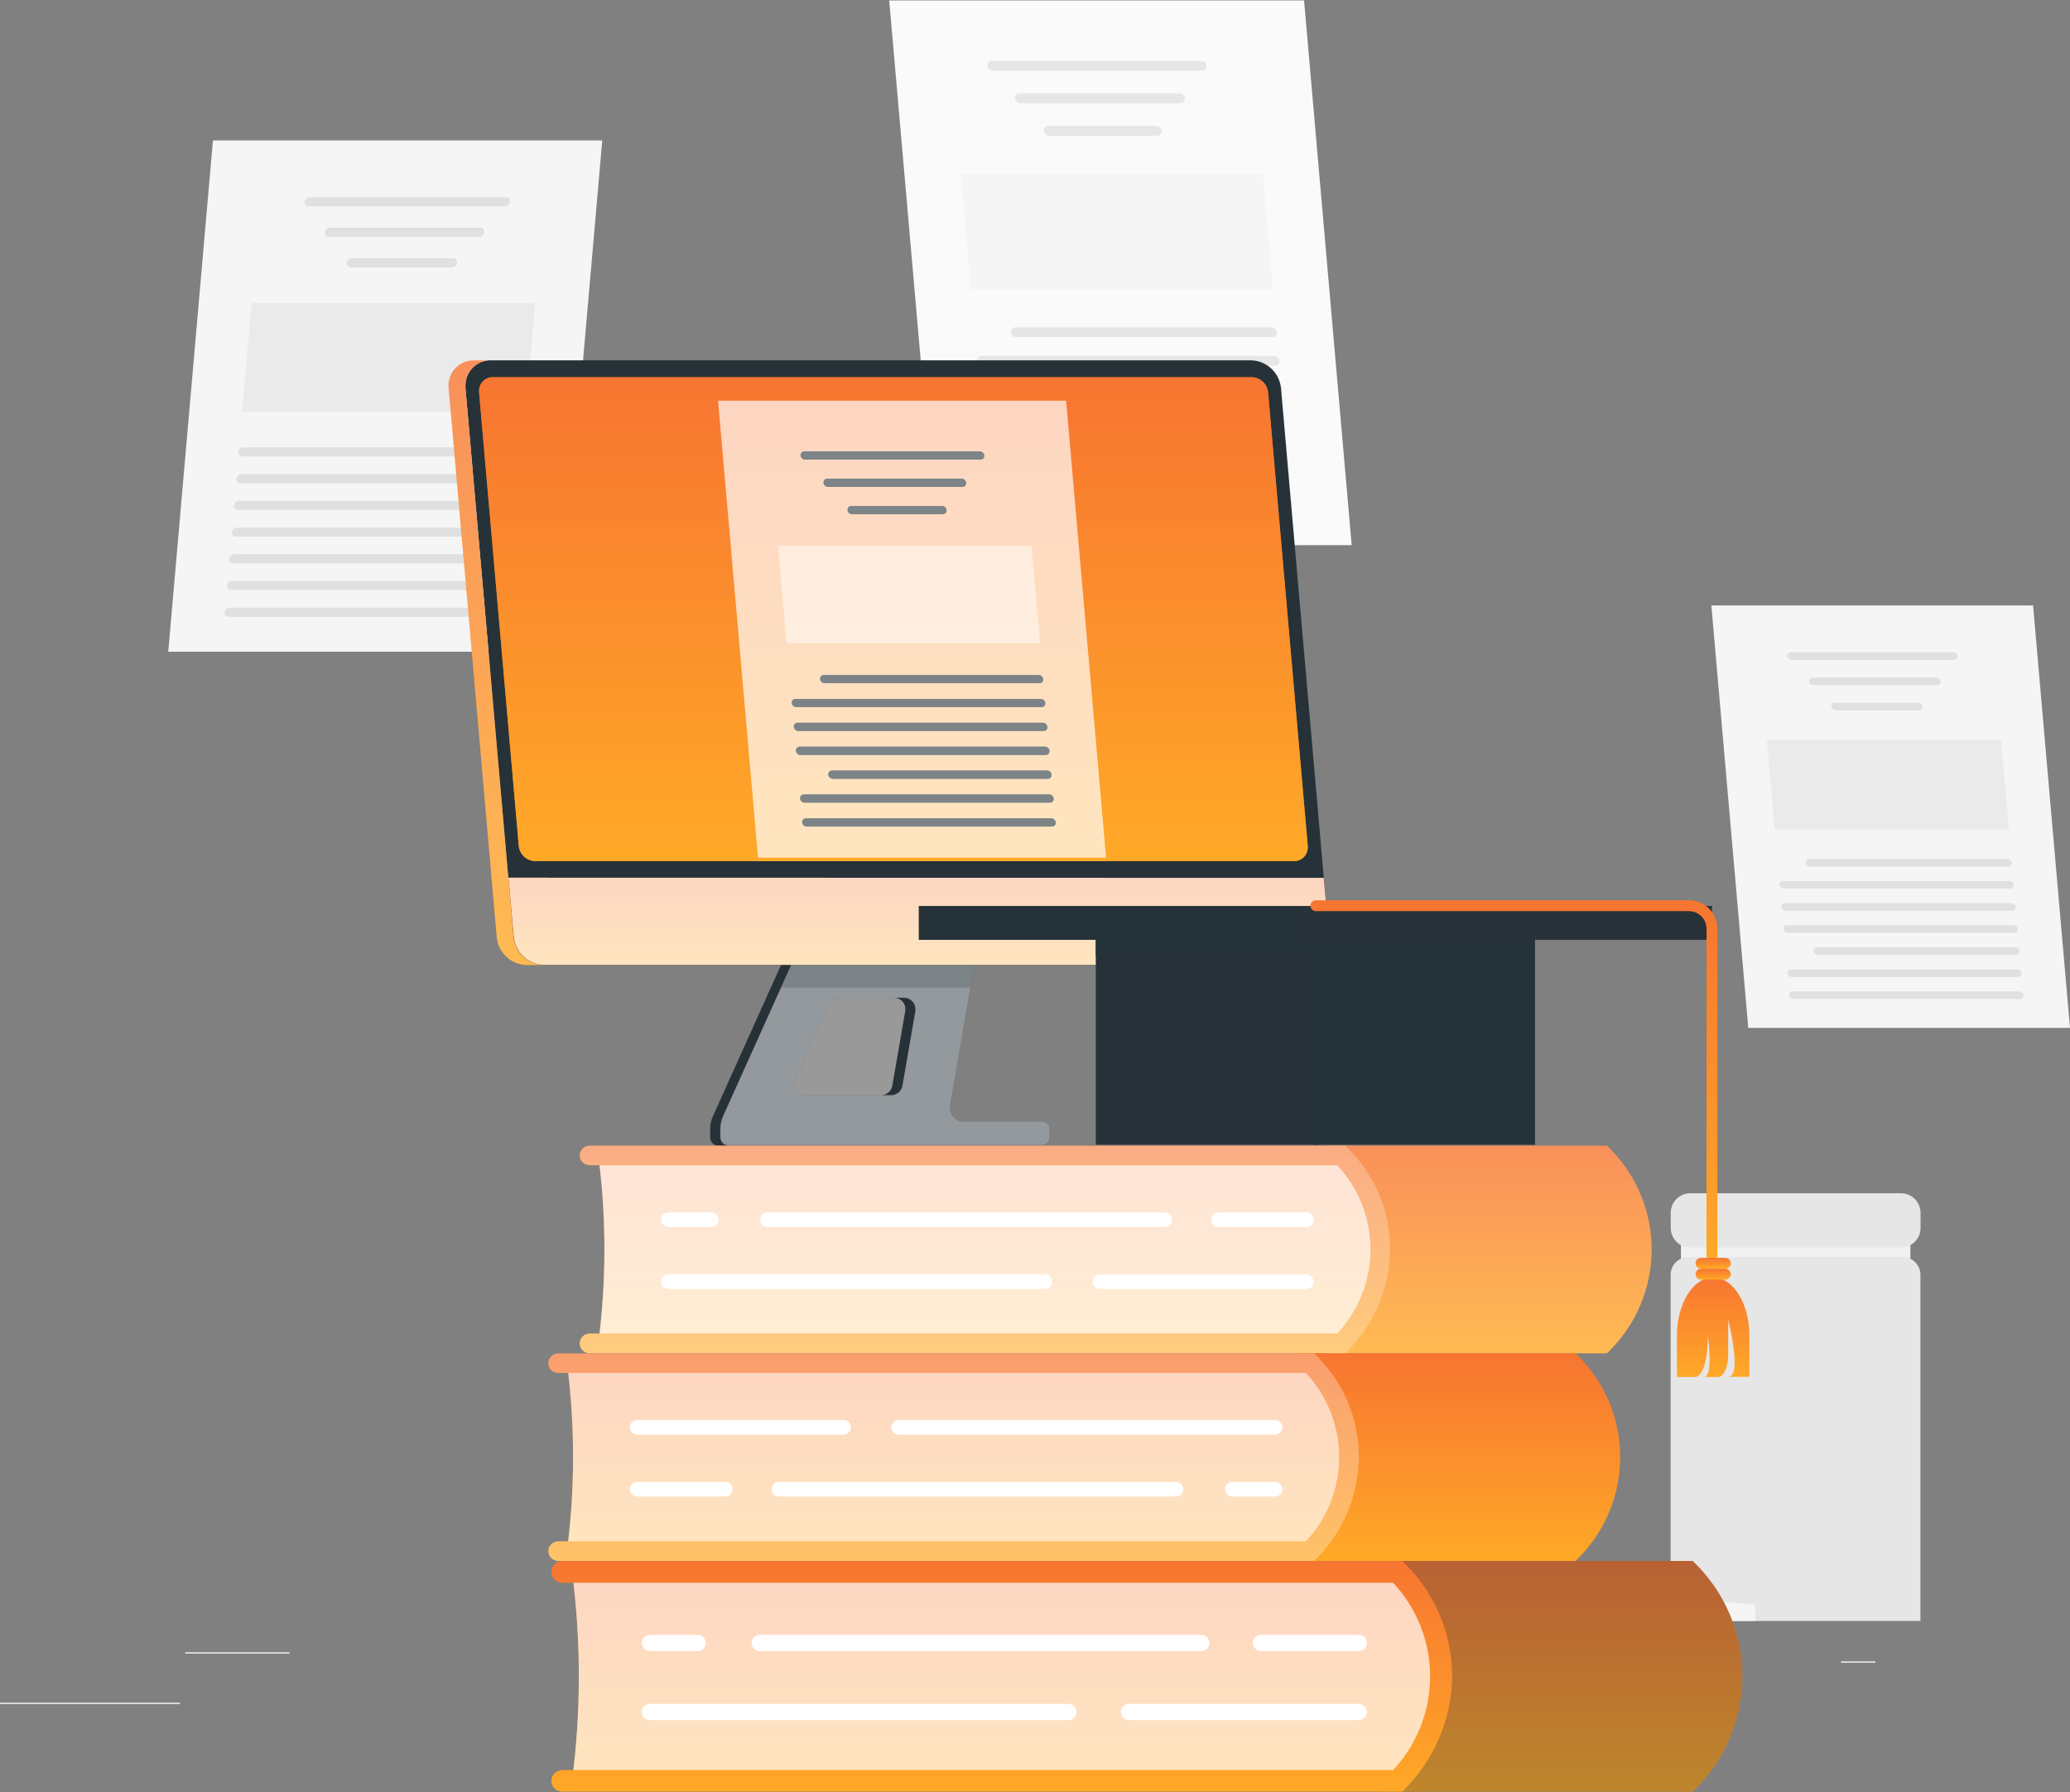<svg width="588" height="509" viewBox="0 0 588 509" fill="none" xmlns="http://www.w3.org/2000/svg">
<rect x="0" y="0" width="588" height="509" fill="#808080" stroke="none"/>
<path d="M-0 483.594H51.091V483.98H-0V483.594Z" fill="#EBEBEB"/>
<path d="M183.079 487.79H196.484V488.176H183.079V487.79Z" fill="#EBEBEB"/>
<path d="M52.633 469.279H82.235V469.664H52.633V469.279Z" fill="#EBEBEB"/>
<path d="M522.964 471.871H532.729V472.256H522.964V471.871Z" fill="#EBEBEB"/>
<path d="M346.703 478.38H491.216V478.766H346.703V478.38Z" fill="#EBEBEB"/>
<path d="M47.791 185.098H158.381L171.077 39.891H60.487L47.791 185.098Z" fill="#F5F5F5"/>
<path d="M87.699 58.618H143.434C143.789 58.616 144.13 58.483 144.392 58.243C144.655 58.004 144.819 57.676 144.853 57.323C144.87 57.157 144.852 56.989 144.801 56.83C144.749 56.672 144.664 56.526 144.552 56.402C144.44 56.278 144.303 56.179 144.15 56.112C143.997 56.045 143.832 56.011 143.665 56.011H87.93C87.574 56.017 87.232 56.154 86.971 56.396C86.709 56.638 86.545 56.968 86.511 57.323C86.491 57.489 86.507 57.657 86.558 57.816C86.609 57.975 86.694 58.121 86.807 58.244C86.92 58.367 87.058 58.464 87.212 58.529C87.366 58.594 87.532 58.624 87.699 58.618Z" fill="#E0E0E0"/>
<path d="M68.971 129.656H137.139C137.496 129.65 137.837 129.513 138.099 129.271C138.361 129.029 138.524 128.699 138.559 128.345C138.576 128.179 138.558 128.011 138.506 127.852C138.454 127.693 138.369 127.548 138.257 127.424C138.145 127.3 138.008 127.201 137.856 127.134C137.703 127.067 137.538 127.033 137.371 127.033H69.11C68.759 127.058 68.428 127.201 68.169 127.439C67.911 127.678 67.743 127.997 67.691 128.345C67.672 128.519 67.692 128.695 67.749 128.86C67.806 129.026 67.899 129.177 68.022 129.302C68.144 129.427 68.293 129.524 68.457 129.585C68.621 129.646 68.796 129.671 68.971 129.656Z" fill="#E0E0E0"/>
<path d="M68.307 137.292H146.24C146.597 137.286 146.938 137.149 147.2 136.907C147.462 136.665 147.626 136.335 147.66 135.981C147.677 135.815 147.659 135.647 147.607 135.488C147.555 135.329 147.471 135.184 147.359 135.06C147.246 134.936 147.11 134.837 146.957 134.77C146.804 134.703 146.639 134.669 146.472 134.669H68.523C68.173 134.694 67.841 134.837 67.583 135.075C67.325 135.314 67.156 135.633 67.104 135.981C67.087 136.148 67.105 136.317 67.158 136.477C67.21 136.637 67.296 136.783 67.41 136.907C67.524 137.031 67.663 137.13 67.817 137.196C67.972 137.262 68.139 137.295 68.307 137.292Z" fill="#E0E0E0"/>
<path d="M67.629 144.835H145.577C145.934 144.829 146.275 144.692 146.537 144.451C146.799 144.209 146.962 143.879 146.997 143.524C147.014 143.358 146.996 143.19 146.944 143.032C146.892 142.873 146.807 142.727 146.695 142.603C146.583 142.48 146.446 142.381 146.294 142.314C146.141 142.246 145.976 142.212 145.809 142.213H67.86C67.51 142.237 67.178 142.38 66.92 142.619C66.662 142.857 66.493 143.177 66.441 143.524C66.424 143.69 66.441 143.858 66.493 144.017C66.545 144.175 66.63 144.321 66.742 144.445C66.854 144.569 66.991 144.667 67.144 144.735C67.297 144.802 67.462 144.836 67.629 144.835Z" fill="#E0E0E0"/>
<path d="M66.965 152.425H144.852C145.215 152.432 145.569 152.31 145.851 152.081C146.133 151.853 146.326 151.532 146.394 151.176C146.412 151.009 146.394 150.842 146.342 150.683C146.29 150.524 146.205 150.378 146.093 150.255C145.981 150.131 145.844 150.032 145.692 149.965C145.539 149.898 145.374 149.863 145.207 149.864H67.258C66.902 149.87 66.56 150.007 66.298 150.249C66.037 150.491 65.873 150.821 65.839 151.176C65.831 151.332 65.853 151.488 65.905 151.635C65.957 151.782 66.038 151.918 66.143 152.034C66.247 152.15 66.374 152.244 66.515 152.311C66.656 152.379 66.809 152.417 66.965 152.425Z" fill="#E0E0E0"/>
<path d="M66.302 160.015H134.563C134.914 159.99 135.245 159.847 135.503 159.609C135.762 159.37 135.93 159.051 135.982 158.703C136 158.537 135.982 158.369 135.93 158.211C135.878 158.052 135.793 157.906 135.681 157.782C135.569 157.659 135.432 157.56 135.279 157.493C135.127 157.426 134.961 157.391 134.795 157.392H66.534C66.177 157.398 65.836 157.535 65.574 157.777C65.312 158.019 65.148 158.349 65.114 158.703C65.097 158.869 65.115 159.037 65.167 159.196C65.219 159.355 65.303 159.5 65.415 159.624C65.528 159.748 65.665 159.847 65.817 159.914C65.97 159.981 66.135 160.015 66.302 160.015Z" fill="#E0E0E0"/>
<path d="M65.639 167.604H143.587C143.938 167.58 144.27 167.437 144.528 167.199C144.786 166.96 144.955 166.641 145.007 166.293C145.024 166.127 145.006 165.958 144.953 165.799C144.9 165.64 144.814 165.494 144.7 165.371C144.586 165.249 144.447 165.152 144.292 165.087C144.138 165.023 143.971 164.992 143.803 164.997H65.87C65.515 165 65.174 165.133 64.912 165.373C64.65 165.612 64.485 165.94 64.451 166.293C64.434 166.459 64.451 166.627 64.503 166.786C64.555 166.944 64.64 167.09 64.752 167.214C64.864 167.338 65.001 167.437 65.154 167.504C65.307 167.571 65.472 167.605 65.639 167.604Z" fill="#E0E0E0"/>
<path d="M64.975 175.194H142.923C143.274 175.17 143.606 175.027 143.864 174.788C144.122 174.55 144.291 174.231 144.343 173.883C144.36 173.716 144.342 173.548 144.289 173.389C144.236 173.23 144.15 173.084 144.036 172.961C143.922 172.838 143.783 172.742 143.628 172.677C143.473 172.613 143.307 172.582 143.139 172.587H65.206C64.851 172.589 64.51 172.723 64.248 172.962C63.985 173.202 63.821 173.53 63.787 173.883C63.77 174.049 63.788 174.217 63.839 174.376C63.891 174.534 63.976 174.68 64.088 174.804C64.2 174.928 64.337 175.026 64.49 175.094C64.643 175.161 64.808 175.195 64.975 175.194Z" fill="#E0E0E0"/>
<path d="M93.466 67.288H136.135C136.491 67.282 136.833 67.145 137.095 66.903C137.357 66.661 137.52 66.332 137.554 65.977C137.574 65.81 137.558 65.641 137.507 65.482C137.456 65.322 137.372 65.175 137.259 65.051C137.146 64.926 137.008 64.828 136.855 64.761C136.701 64.695 136.534 64.662 136.366 64.665H93.698C93.341 64.671 93 64.808 92.738 65.05C92.476 65.292 92.312 65.622 92.278 65.977C92.258 66.143 92.275 66.312 92.326 66.472C92.376 66.632 92.461 66.779 92.574 66.903C92.686 67.027 92.824 67.126 92.978 67.192C93.132 67.259 93.299 67.291 93.466 67.288Z" fill="#E0E0E0"/>
<path d="M99.684 75.957H128.408C128.764 75.952 129.106 75.815 129.368 75.573C129.629 75.331 129.793 75.001 129.827 74.646C129.847 74.481 129.831 74.312 129.78 74.153C129.729 73.994 129.644 73.848 129.531 73.725C129.418 73.602 129.28 73.505 129.126 73.44C128.972 73.375 128.806 73.345 128.639 73.35H99.9C99.546 73.356 99.207 73.491 98.945 73.73C98.684 73.968 98.519 74.294 98.481 74.646C98.463 74.814 98.482 74.983 98.534 75.143C98.587 75.302 98.673 75.449 98.787 75.573C98.901 75.697 99.04 75.795 99.194 75.862C99.349 75.928 99.516 75.961 99.684 75.957Z" fill="#E0E0E0"/>
<path opacity="0.5" d="M68.77 116.96H149.325L152.025 86.046H71.469L68.77 116.96Z" fill="#E0E0E0"/>
<path d="M588 291.939H496.615L486.125 171.955H577.51L588 291.939Z" fill="#F5F5F5"/>
<path d="M555.018 187.427H508.91C508.617 187.418 508.338 187.304 508.122 187.105C507.907 186.907 507.77 186.638 507.737 186.347C507.722 186.209 507.736 186.07 507.779 185.938C507.822 185.807 507.892 185.685 507.986 185.583C508.079 185.481 508.193 185.4 508.321 185.345C508.448 185.291 508.586 185.264 508.724 185.267H554.833C555.128 185.27 555.411 185.382 555.627 185.581C555.844 185.781 555.979 186.054 556.006 186.347C556.021 186.485 556.007 186.624 555.964 186.756C555.921 186.888 555.851 187.009 555.757 187.111C555.664 187.213 555.549 187.295 555.422 187.349C555.295 187.403 555.157 187.43 555.018 187.427Z" fill="#E0E0E0"/>
<path d="M570.506 246.124H514.108C513.813 246.121 513.53 246.009 513.314 245.809C513.097 245.61 512.962 245.337 512.935 245.044C512.92 244.906 512.934 244.767 512.977 244.635C513.02 244.503 513.09 244.382 513.184 244.28C513.277 244.177 513.392 244.096 513.519 244.042C513.647 243.987 513.784 243.961 513.923 243.964H570.305C570.601 243.969 570.884 244.082 571.102 244.281C571.321 244.479 571.46 244.75 571.493 245.044C571.506 245.181 571.49 245.319 571.446 245.45C571.403 245.581 571.332 245.701 571.239 245.802C571.146 245.904 571.033 245.985 570.906 246.041C570.78 246.096 570.644 246.124 570.506 246.124Z" fill="#E0E0E0"/>
<path d="M571.047 252.387H506.658C506.364 252.384 506.081 252.272 505.864 252.073C505.647 251.873 505.512 251.6 505.486 251.307C505.47 251.169 505.484 251.03 505.527 250.898C505.57 250.766 505.641 250.645 505.734 250.543C505.828 250.441 505.942 250.36 506.069 250.305C506.197 250.251 506.334 250.224 506.473 250.227H570.862C571.155 250.233 571.437 250.346 571.652 250.545C571.868 250.744 572.004 251.015 572.034 251.307C572.05 251.445 572.035 251.584 571.993 251.716C571.95 251.848 571.879 251.969 571.786 252.071C571.692 252.173 571.578 252.254 571.45 252.309C571.323 252.363 571.185 252.39 571.047 252.387Z" fill="#E0E0E0"/>
<path d="M571.601 258.665H507.197C506.903 258.659 506.622 258.546 506.406 258.347C506.19 258.148 506.055 257.877 506.024 257.585C506.009 257.448 506.023 257.308 506.066 257.177C506.109 257.045 506.18 256.924 506.273 256.821C506.367 256.719 506.481 256.638 506.608 256.584C506.736 256.529 506.873 256.503 507.012 256.506H571.416C571.71 256.512 571.991 256.625 572.207 256.824C572.423 257.022 572.558 257.293 572.588 257.585C572.604 257.723 572.59 257.863 572.547 257.994C572.504 258.126 572.433 258.247 572.34 258.349C572.246 258.452 572.132 258.533 572.005 258.587C571.877 258.642 571.74 258.668 571.601 258.665Z" fill="#E0E0E0"/>
<path d="M572.156 264.928H507.768C507.473 264.925 507.19 264.813 506.973 264.614C506.757 264.414 506.622 264.141 506.595 263.848C506.58 263.71 506.594 263.571 506.637 263.439C506.68 263.308 506.75 263.186 506.844 263.084C506.937 262.982 507.051 262.901 507.179 262.846C507.306 262.792 507.444 262.765 507.582 262.768H571.956C572.249 262.774 572.531 262.887 572.747 263.086C572.962 263.285 573.098 263.556 573.128 263.848C573.144 263.985 573.13 264.123 573.088 264.253C573.046 264.384 572.977 264.504 572.885 264.606C572.793 264.708 572.681 264.79 572.555 264.845C572.43 264.901 572.294 264.929 572.156 264.928Z" fill="#E0E0E0"/>
<path d="M572.696 271.207H516.298C516.005 271.201 515.723 271.087 515.507 270.889C515.291 270.69 515.156 270.419 515.126 270.127C515.11 269.989 515.124 269.85 515.167 269.718C515.21 269.586 515.281 269.465 515.374 269.363C515.468 269.26 515.582 269.179 515.709 269.125C515.837 269.07 515.974 269.044 516.113 269.047H572.511C572.805 269.053 573.086 269.166 573.302 269.365C573.518 269.564 573.653 269.835 573.683 270.127C573.699 270.264 573.685 270.404 573.642 270.536C573.599 270.667 573.528 270.788 573.435 270.891C573.341 270.993 573.227 271.074 573.1 271.129C572.972 271.183 572.835 271.21 572.696 271.207Z" fill="#E0E0E0"/>
<path d="M573.251 277.485H508.909C508.615 277.479 508.334 277.366 508.118 277.167C507.902 276.968 507.766 276.697 507.736 276.405C507.721 276.268 507.735 276.128 507.778 275.996C507.821 275.865 507.891 275.744 507.985 275.641C508.078 275.539 508.193 275.458 508.32 275.403C508.448 275.349 508.585 275.322 508.724 275.325H573.051C573.345 275.328 573.628 275.44 573.845 275.639C574.062 275.839 574.196 276.112 574.223 276.405C574.238 276.542 574.225 276.68 574.183 276.81C574.141 276.941 574.072 277.061 573.98 277.163C573.888 277.265 573.776 277.347 573.65 277.402C573.524 277.458 573.389 277.486 573.251 277.485Z" fill="#E0E0E0"/>
<path d="M573.793 283.748H509.404C509.11 283.745 508.827 283.634 508.61 283.434C508.393 283.234 508.259 282.962 508.232 282.668C508.214 282.531 508.226 282.392 508.267 282.26C508.308 282.129 508.377 282.007 508.469 281.905C508.562 281.802 508.675 281.721 508.802 281.666C508.929 281.612 509.066 281.585 509.204 281.588H573.608C573.902 281.591 574.186 281.703 574.402 281.902C574.619 282.102 574.754 282.375 574.78 282.668C574.796 282.806 574.782 282.945 574.739 283.077C574.696 283.209 574.625 283.33 574.532 283.432C574.438 283.535 574.324 283.616 574.197 283.67C574.069 283.725 573.932 283.751 573.793 283.748Z" fill="#E0E0E0"/>
<path d="M550.251 194.585H515.002C514.708 194.582 514.425 194.47 514.208 194.271C513.991 194.071 513.857 193.798 513.83 193.505C513.815 193.369 513.828 193.23 513.87 193.1C513.912 192.969 513.981 192.849 514.073 192.747C514.165 192.645 514.277 192.563 514.403 192.508C514.529 192.452 514.664 192.424 514.802 192.425H550.066C550.359 192.431 550.641 192.544 550.857 192.743C551.073 192.942 551.208 193.213 551.238 193.505C551.254 193.643 551.24 193.782 551.197 193.914C551.154 194.046 551.083 194.167 550.99 194.269C550.896 194.371 550.782 194.452 550.655 194.507C550.527 194.561 550.39 194.588 550.251 194.585Z" fill="#E0E0E0"/>
<path d="M545.13 201.758H521.374C521.081 201.749 520.802 201.634 520.587 201.436C520.371 201.238 520.235 200.969 520.201 200.678C520.188 200.541 520.204 200.402 520.248 200.272C520.292 200.141 520.363 200.021 520.456 199.919C520.549 199.818 520.662 199.736 520.788 199.681C520.914 199.626 521.051 199.598 521.189 199.598H544.929C545.224 199.601 545.507 199.713 545.724 199.912C545.94 200.112 546.075 200.385 546.102 200.678C546.117 200.814 546.103 200.952 546.061 201.083C546.019 201.214 545.95 201.334 545.858 201.436C545.767 201.538 545.654 201.62 545.529 201.675C545.403 201.73 545.267 201.759 545.13 201.758Z" fill="#E0E0E0"/>
<path opacity="0.5" d="M570.661 235.634H504.112L501.876 210.088H568.424L570.661 235.634Z" fill="#E0E0E0"/>
<path d="M383.957 154.847H266.132L252.588 0.122H370.429L383.957 154.847Z" fill="#FAFAFA"/>
<path d="M341.443 20.053H282.052C281.668 20.055 281.298 19.914 281.012 19.657C280.727 19.4 280.548 19.047 280.509 18.665C280.49 18.488 280.508 18.309 280.563 18.14C280.618 17.971 280.708 17.816 280.828 17.684C280.947 17.553 281.094 17.448 281.257 17.378C281.42 17.308 281.597 17.273 281.774 17.276H341.165C341.549 17.274 341.92 17.416 342.205 17.672C342.49 17.929 342.669 18.283 342.708 18.665C342.728 18.841 342.709 19.02 342.655 19.189C342.6 19.358 342.509 19.514 342.39 19.645C342.27 19.777 342.124 19.881 341.96 19.951C341.797 20.022 341.621 20.056 341.443 20.053Z" fill="#E6E6E6"/>
<path d="M361.404 95.765H288.685C288.301 95.767 287.93 95.625 287.645 95.369C287.36 95.112 287.18 94.758 287.142 94.376C287.125 94.199 287.145 94.02 287.202 93.851C287.258 93.681 287.35 93.526 287.471 93.395C287.592 93.264 287.739 93.16 287.903 93.09C288.067 93.02 288.244 92.985 288.422 92.988H361.157C361.541 92.986 361.911 93.127 362.196 93.384C362.482 93.641 362.661 93.995 362.699 94.376C362.72 94.556 362.701 94.737 362.644 94.909C362.587 95.08 362.494 95.237 362.371 95.369C362.248 95.501 362.098 95.605 361.931 95.673C361.764 95.741 361.584 95.772 361.404 95.765Z" fill="#E6E6E6"/>
<path d="M362.099 103.863H279.06C278.673 103.865 278.301 103.722 278.015 103.462C277.73 103.202 277.552 102.844 277.517 102.46C277.5 102.282 277.52 102.103 277.577 101.934C277.633 101.765 277.725 101.61 277.846 101.478C277.967 101.347 278.114 101.243 278.278 101.173C278.442 101.103 278.619 101.068 278.797 101.071H361.867C362.251 101.069 362.622 101.21 362.907 101.467C363.192 101.724 363.372 102.078 363.41 102.46C363.428 102.64 363.406 102.823 363.348 102.995C363.29 103.167 363.195 103.325 363.071 103.458C362.947 103.59 362.796 103.695 362.629 103.765C362.461 103.835 362.28 103.869 362.099 103.863Z" fill="#E6E6E6"/>
<path d="M362.809 111.947H279.77C279.386 111.949 279.016 111.807 278.73 111.551C278.445 111.294 278.266 110.94 278.228 110.558C278.208 110.381 278.226 110.201 278.281 110.032C278.336 109.862 278.426 109.705 278.545 109.573C278.665 109.44 278.811 109.334 278.974 109.262C279.137 109.19 279.314 109.153 279.493 109.155H362.578C362.964 109.153 363.337 109.296 363.622 109.556C363.908 109.816 364.086 110.174 364.121 110.558C364.138 110.739 364.117 110.92 364.059 111.092C364 111.263 363.906 111.42 363.781 111.551C363.657 111.683 363.506 111.786 363.338 111.855C363.171 111.923 362.99 111.954 362.809 111.947Z" fill="#E6E6E6"/>
<path d="M363.518 120.03H280.479C280.095 120.032 279.725 119.891 279.439 119.634C279.154 119.377 278.975 119.024 278.936 118.642C278.917 118.465 278.935 118.286 278.99 118.117C279.045 117.948 279.135 117.793 279.255 117.661C279.374 117.53 279.521 117.425 279.684 117.355C279.847 117.285 280.024 117.25 280.201 117.253H363.271C363.655 117.251 364.026 117.393 364.311 117.649C364.596 117.906 364.776 118.26 364.814 118.642C364.832 118.821 364.811 119.001 364.753 119.171C364.696 119.341 364.602 119.497 364.48 119.629C364.357 119.76 364.208 119.864 364.042 119.933C363.876 120.002 363.698 120.035 363.518 120.03Z" fill="#E6E6E6"/>
<path d="M364.228 128.113H291.509C291.125 128.115 290.754 127.974 290.469 127.717C290.184 127.461 290.005 127.107 289.966 126.725C289.947 126.548 289.965 126.369 290.02 126.2C290.074 126.031 290.165 125.876 290.284 125.744C290.404 125.613 290.551 125.509 290.714 125.438C290.877 125.368 291.054 125.333 291.231 125.337H363.904C364.288 125.335 364.658 125.476 364.944 125.733C365.229 125.989 365.408 126.343 365.447 126.725C365.468 126.898 365.453 127.074 365.402 127.241C365.351 127.408 365.265 127.562 365.15 127.693C365.034 127.825 364.893 127.93 364.734 128.002C364.575 128.075 364.403 128.113 364.228 128.113Z" fill="#E6E6E6"/>
<path d="M364.937 136.212H281.898C281.512 136.214 281.139 136.07 280.853 135.81C280.568 135.55 280.39 135.193 280.355 134.808C280.333 134.631 280.349 134.451 280.403 134.281C280.457 134.111 280.547 133.954 280.667 133.822C280.788 133.69 280.935 133.586 281.099 133.516C281.264 133.447 281.442 133.414 281.62 133.42H364.69C365.074 133.418 365.445 133.559 365.73 133.816C366.015 134.073 366.194 134.426 366.233 134.808C366.255 134.989 366.238 135.172 366.183 135.345C366.127 135.519 366.034 135.678 365.911 135.811C365.788 135.945 365.637 136.05 365.468 136.119C365.3 136.188 365.119 136.22 364.937 136.212Z" fill="#E6E6E6"/>
<path d="M365.648 144.295H282.608C282.225 144.297 281.854 144.156 281.569 143.899C281.283 143.643 281.104 143.289 281.066 142.907C281.044 142.729 281.06 142.549 281.114 142.378C281.167 142.207 281.257 142.049 281.377 141.916C281.497 141.783 281.645 141.677 281.809 141.606C281.974 141.535 282.151 141.5 282.331 141.503H365.447C365.833 141.502 366.206 141.645 366.491 141.905C366.777 142.165 366.955 142.522 366.99 142.907C367.011 143.09 366.991 143.276 366.932 143.451C366.872 143.626 366.775 143.786 366.647 143.918C366.518 144.051 366.362 144.154 366.189 144.219C366.017 144.284 365.832 144.31 365.648 144.295Z" fill="#E6E6E6"/>
<path d="M335.288 29.309H289.858C289.474 29.311 289.103 29.169 288.818 28.913C288.533 28.656 288.354 28.302 288.315 27.92C288.293 27.743 288.309 27.563 288.363 27.393C288.417 27.223 288.507 27.066 288.627 26.934C288.748 26.802 288.895 26.698 289.06 26.628C289.224 26.559 289.402 26.526 289.58 26.532H335.041C335.425 26.53 335.796 26.671 336.081 26.928C336.366 27.185 336.545 27.538 336.584 27.92C336.607 28.1 336.59 28.283 336.534 28.455C336.479 28.628 336.386 28.786 336.262 28.919C336.138 29.051 335.987 29.155 335.818 29.222C335.65 29.29 335.469 29.319 335.288 29.309Z" fill="#E6E6E6"/>
<path d="M328.671 38.565H298.05C297.667 38.566 297.296 38.425 297.011 38.169C296.725 37.912 296.546 37.558 296.508 37.176C296.49 36.999 296.511 36.819 296.567 36.65C296.624 36.481 296.716 36.326 296.837 36.195C296.958 36.064 297.105 35.96 297.269 35.89C297.433 35.819 297.61 35.785 297.788 35.788H328.424C328.808 35.786 329.179 35.927 329.464 36.184C329.749 36.441 329.929 36.794 329.967 37.176C329.985 37.355 329.964 37.535 329.906 37.706C329.849 37.876 329.756 38.032 329.633 38.163C329.51 38.294 329.361 38.398 329.195 38.468C329.03 38.537 328.851 38.57 328.671 38.565Z" fill="#E6E6E6"/>
<path opacity="0.5" d="M361.605 82.236H275.773L272.904 49.301H358.72L361.605 82.236Z" fill="#F0F0F0"/>
<path d="M477.486 351.253H542.662V361.28H477.486V351.253Z" fill="#F0F0F0"/>
<path d="M540.502 357.038H479.6C478.262 357.038 476.979 357.569 476.033 358.515C475.087 359.461 474.555 360.744 474.555 362.082V460.393H545.516V362.082C545.518 361.419 545.389 360.762 545.136 360.149C544.883 359.536 544.511 358.98 544.043 358.511C543.574 358.042 543.017 357.67 542.404 357.418C541.791 357.165 541.134 357.036 540.471 357.038H540.502Z" fill="#E6E6E6"/>
<path d="M480.156 338.912H539.978C543.054 338.912 545.547 341.405 545.547 344.481V348.769C545.547 351.845 543.054 354.338 539.978 354.338H480.156C477.08 354.338 474.587 351.845 474.587 348.769V344.481C474.587 341.405 477.08 338.912 480.156 338.912Z" fill="#E6E6E6"/>
<path d="M465.407 460.393H498.574V455.765L465.407 452.68V460.393Z" fill="#F5F5F5"/>
<path d="M205.385 317.022L226.981 269.062H277.61L269.897 313.937C269.731 314.987 269.984 316.061 270.601 316.926C271.219 317.791 272.151 318.38 273.198 318.565H273.846H296.029C296.598 318.565 297.143 318.791 297.545 319.193C297.947 319.595 298.173 320.141 298.173 320.709V323.085C298.173 323.654 297.947 324.199 297.545 324.601C297.143 325.003 296.598 325.229 296.029 325.229H206.973C206.356 325.229 205.763 324.984 205.326 324.547C204.89 324.11 204.644 323.518 204.644 322.9V320.432C204.652 319.256 204.904 318.095 205.385 317.022ZM228.802 311.099H253.098C253.863 311.099 254.604 310.827 255.188 310.333C255.773 309.839 256.163 309.154 256.291 308.399L259.962 287.219C260.035 286.799 260.025 286.368 259.931 285.952C259.837 285.535 259.661 285.142 259.415 284.793C259.168 284.445 258.855 284.149 258.494 283.922C258.133 283.695 257.73 283.541 257.309 283.471H256.754H238.381C237.757 283.468 237.146 283.646 236.62 283.982C236.095 284.319 235.678 284.8 235.419 285.368L225.84 306.548C225.617 307.046 225.522 307.591 225.562 308.134C225.603 308.678 225.777 309.203 226.071 309.662C226.365 310.121 226.768 310.499 227.245 310.764C227.722 311.028 228.257 311.17 228.802 311.176V311.099Z" fill="#263238"/>
<path opacity="0.5" d="M205.385 317.022L226.981 269.062H277.61L269.897 313.937C269.731 314.987 269.984 316.061 270.601 316.926C271.219 317.791 272.151 318.38 273.198 318.565H273.846H296.029C296.598 318.565 297.143 318.791 297.545 319.193C297.947 319.595 298.173 320.141 298.173 320.709V323.085C298.173 323.654 297.947 324.199 297.545 324.601C297.143 325.003 296.598 325.229 296.029 325.229H206.973C206.356 325.229 205.763 324.984 205.326 324.547C204.89 324.11 204.644 323.518 204.644 322.9V320.432C204.652 319.256 204.904 318.095 205.385 317.022ZM228.802 311.099H253.098C253.863 311.099 254.604 310.827 255.188 310.333C255.773 309.839 256.163 309.154 256.291 308.399L259.962 287.219C260.035 286.799 260.025 286.368 259.931 285.952C259.837 285.535 259.661 285.142 259.415 284.793C259.168 284.445 258.855 284.149 258.494 283.922C258.133 283.695 257.73 283.541 257.309 283.471H256.754H238.381C237.757 283.468 237.146 283.646 236.62 283.982C236.095 284.319 235.678 284.8 235.419 285.368L225.84 306.548C225.617 307.046 225.522 307.591 225.562 308.134C225.603 308.678 225.777 309.203 226.071 309.662C226.365 310.121 226.768 310.499 227.245 310.764C227.722 311.028 228.257 311.17 228.802 311.176V311.099Z" fill="white"/>
<path opacity="0.2" d="M228.801 311.099H253.097C253.863 311.099 254.603 310.827 255.188 310.333C255.772 309.839 256.163 309.154 256.291 308.399L259.962 287.219C260.035 286.799 260.024 286.368 259.93 285.952C259.836 285.535 259.661 285.142 259.414 284.793C259.168 284.445 258.855 284.149 258.494 283.922C258.132 283.695 257.73 283.541 257.309 283.47H256.753H238.381C237.757 283.468 237.145 283.646 236.62 283.982C236.095 284.319 235.677 284.8 235.419 285.368L225.839 306.548C225.617 307.046 225.521 307.591 225.562 308.134C225.602 308.678 225.777 309.202 226.071 309.662C226.365 310.121 226.768 310.499 227.245 310.764C227.721 311.028 228.256 311.17 228.801 311.176V311.099Z" fill="white"/>
<path d="M253.9 283.378H256.754C257.181 283.376 257.604 283.458 257.998 283.62C258.393 283.782 258.752 284.02 259.055 284.321C259.357 284.622 259.597 284.98 259.761 285.374C259.925 285.768 260.009 286.19 260.009 286.617C260.024 286.802 260.024 286.988 260.009 287.173L256.337 308.353C256.212 309.107 255.822 309.792 255.236 310.285C254.651 310.777 253.909 311.043 253.144 311.037H250.275C251.04 311.043 251.782 310.777 252.367 310.285C252.953 309.792 253.343 309.107 253.468 308.353L257.14 287.173C257.215 286.752 257.205 286.32 257.112 285.903C257.019 285.486 256.844 285.092 256.597 284.743C256.35 284.394 256.037 284.098 255.674 283.872C255.312 283.645 254.908 283.493 254.486 283.424C254.293 283.391 254.096 283.375 253.9 283.378Z" fill="#263238"/>
<path d="M202.516 317.022L224.112 269.093H226.966L205.37 317.022C204.861 318.142 204.598 319.357 204.598 320.586V323.069C204.602 323.686 204.849 324.276 205.285 324.712C205.721 325.148 206.311 325.395 206.928 325.399H204.058C203.442 325.395 202.852 325.148 202.416 324.712C201.98 324.276 201.733 323.686 201.729 323.069V320.586C201.734 319.355 202.002 318.14 202.516 317.022Z" fill="#263238"/>
<path opacity="0.2" d="M227.045 269.062H277.627L275.637 280.509H221.862L227.045 269.062Z" fill="#263238"/>
<path d="M154.478 274.091H370.274C372.157 274.12 373.974 273.403 375.33 272.097C376.685 270.79 377.469 269.001 377.509 267.119C377.532 266.805 377.532 266.491 377.509 266.178L363.873 110.234C363.661 108.095 362.67 106.108 361.089 104.652C359.507 103.195 357.445 102.371 355.296 102.336H139.452C138.519 102.316 137.59 102.48 136.72 102.82C135.85 103.16 135.056 103.669 134.384 104.317C133.711 104.965 133.174 105.74 132.802 106.596C132.43 107.453 132.232 108.375 132.218 109.309C132.194 109.617 132.194 109.926 132.218 110.234L145.87 266.193C146.085 268.336 147.082 270.326 148.669 271.782C150.256 273.239 152.324 274.06 154.478 274.091Z" fill="#263238"/>
<path d="M375.998 249.332L377.541 266.193C377.648 267.12 377.571 268.06 377.314 268.957C377.057 269.854 376.625 270.692 376.043 271.422C375.461 272.151 374.74 272.759 373.922 273.209C373.105 273.659 372.206 273.943 371.278 274.045C370.97 274.076 370.66 274.076 370.352 274.045H154.54C152.39 274.01 150.329 273.186 148.747 271.73C147.166 270.273 146.175 268.286 145.963 266.147L144.421 249.286L375.998 249.332Z" fill="url(#paint0_linear_126_14752)"/>
<path opacity="0.7" d="M375.998 249.332L377.541 266.193C377.648 267.12 377.571 268.06 377.314 268.957C377.057 269.854 376.625 270.692 376.043 271.422C375.461 272.151 374.74 272.759 373.922 273.209C373.105 273.659 372.206 273.943 371.278 274.045C370.97 274.076 370.66 274.076 370.352 274.045H154.54C152.39 274.01 150.329 273.186 148.747 271.73C147.166 270.273 146.175 268.286 145.963 266.147L144.421 249.286L375.998 249.332Z" fill="white"/>
<path d="M152.041 244.565H367.56C368.066 244.576 368.569 244.486 369.039 244.301C369.51 244.117 369.94 243.841 370.304 243.49C370.668 243.139 370.959 242.719 371.161 242.255C371.362 241.791 371.47 241.292 371.478 240.786C371.494 240.622 371.494 240.457 371.478 240.292L360.202 111.407C360.085 110.252 359.55 109.18 358.698 108.393C357.845 107.606 356.734 107.158 355.574 107.134H140.008C139.503 107.123 139 107.213 138.529 107.398C138.058 107.582 137.628 107.858 137.264 108.209C136.9 108.56 136.609 108.98 136.407 109.444C136.206 109.908 136.098 110.407 136.09 110.913C136.09 111.067 136.09 111.237 136.09 111.407L147.367 240.292C147.487 241.453 148.03 242.53 148.892 243.317C149.753 244.105 150.874 244.549 152.041 244.565Z" fill="url(#paint1_linear_126_14752)"/>
<path opacity="0.8" d="M152.041 244.565H367.56C368.066 244.576 368.569 244.486 369.039 244.301C369.51 244.117 369.94 243.841 370.304 243.49C370.668 243.139 370.959 242.719 371.161 242.255C371.362 241.791 371.47 241.292 371.478 240.786C371.494 240.622 371.494 240.457 371.478 240.292L360.202 111.407C360.085 110.252 359.55 109.18 358.698 108.393C357.845 107.606 356.734 107.158 355.574 107.134H140.008C139.503 107.123 139 107.213 138.529 107.398C138.058 107.582 137.628 107.858 137.264 108.209C136.9 108.56 136.609 108.98 136.407 109.444C136.206 109.908 136.098 110.407 136.09 110.913C136.09 111.067 136.09 111.237 136.09 111.407L147.367 240.292C147.487 241.453 148.03 242.53 148.892 243.317C149.753 244.105 150.874 244.549 152.041 244.565Z" fill="url(#paint2_linear_126_14752)"/>
<path d="M134.671 102.367H139.453C138.519 102.346 137.591 102.511 136.721 102.851C135.851 103.191 135.057 103.699 134.384 104.348C133.712 104.996 133.174 105.77 132.803 106.627C132.431 107.484 132.232 108.406 132.218 109.34C132.195 109.648 132.195 109.957 132.218 110.265L145.87 266.193C146.082 268.332 147.073 270.319 148.654 271.776C150.236 273.232 152.298 274.056 154.447 274.091H149.665C147.517 274.056 145.457 273.231 143.878 271.775C142.299 270.318 141.312 268.331 141.104 266.193L127.451 110.25C127.349 109.323 127.429 108.385 127.689 107.489C127.949 106.593 128.383 105.758 128.966 105.03C129.549 104.302 130.27 103.696 131.088 103.247C131.905 102.798 132.803 102.515 133.73 102.413L134.671 102.367Z" fill="url(#paint3_linear_126_14752)"/>
<path opacity="0.2" d="M134.671 102.367H139.453C138.519 102.346 137.591 102.511 136.721 102.851C135.851 103.191 135.057 103.699 134.384 104.348C133.712 104.996 133.174 105.77 132.803 106.627C132.431 107.484 132.232 108.406 132.218 109.34C132.195 109.648 132.195 109.957 132.218 110.265L145.87 266.193C146.082 268.332 147.073 270.319 148.654 271.776C150.236 273.232 152.298 274.056 154.447 274.091H149.665C147.517 274.056 145.457 273.231 143.878 271.775C142.299 270.318 141.312 268.331 141.104 266.193L127.451 110.25C127.349 109.323 127.429 108.385 127.689 107.489C127.949 106.593 128.383 105.758 128.966 105.03C129.549 104.302 130.27 103.696 131.088 103.247C131.905 102.798 132.803 102.515 133.73 102.413L134.671 102.367Z" fill="white"/>
<path d="M314.201 243.609H215.319L203.965 113.798H302.832L314.201 243.609Z" fill="url(#paint4_linear_126_14752)"/>
<path opacity="0.7" d="M314.201 243.609H215.319L203.965 113.798H302.832L314.201 243.609Z" fill="white"/>
<path d="M278.506 130.535H228.695C228.375 130.529 228.069 130.407 227.833 130.191C227.597 129.975 227.448 129.681 227.414 129.363C227.402 129.215 227.42 129.067 227.467 128.927C227.515 128.787 227.591 128.658 227.691 128.55C227.792 128.441 227.913 128.354 228.049 128.295C228.184 128.236 228.331 128.205 228.479 128.206H278.305C278.623 128.211 278.927 128.331 279.163 128.544C279.398 128.757 279.549 129.048 279.586 129.363C279.601 129.513 279.584 129.664 279.537 129.807C279.489 129.95 279.412 130.081 279.31 130.192C279.208 130.303 279.083 130.391 278.945 130.45C278.806 130.509 278.657 130.538 278.506 130.535Z" fill="#263238"/>
<path d="M295.257 194.045H234.246C233.926 194.039 233.62 193.917 233.384 193.701C233.148 193.485 233 193.19 232.966 192.872C232.953 192.724 232.971 192.574 233.02 192.433C233.068 192.292 233.146 192.163 233.248 192.053C233.35 191.944 233.473 191.858 233.611 191.8C233.748 191.741 233.896 191.713 234.046 191.716H295.056C295.373 191.718 295.677 191.837 295.911 192.051C296.144 192.265 296.291 192.557 296.321 192.872C296.339 193.022 296.324 193.173 296.279 193.316C296.233 193.459 296.157 193.59 296.056 193.701C295.955 193.812 295.832 193.901 295.694 193.96C295.556 194.019 295.407 194.048 295.257 194.045Z" fill="#263238"/>
<path d="M295.86 200.832H226.179C225.86 200.83 225.554 200.708 225.32 200.491C225.086 200.274 224.941 199.978 224.915 199.66C224.899 199.512 224.915 199.363 224.962 199.221C225.009 199.08 225.085 198.951 225.186 198.841C225.287 198.732 225.409 198.645 225.546 198.587C225.683 198.529 225.83 198.5 225.979 198.503H295.644C295.961 198.508 296.265 198.628 296.501 198.841C296.736 199.054 296.887 199.345 296.924 199.66C296.939 199.808 296.923 199.959 296.876 200.1C296.83 200.242 296.754 200.373 296.653 200.483C296.553 200.594 296.43 200.682 296.293 200.742C296.157 200.802 296.009 200.833 295.86 200.832Z" fill="#263238"/>
<path d="M296.446 207.62H226.766C226.449 207.61 226.146 207.487 225.914 207.271C225.681 207.055 225.535 206.763 225.501 206.448C225.483 206.298 225.498 206.147 225.544 206.004C225.589 205.861 225.665 205.73 225.766 205.619C225.867 205.508 225.991 205.419 226.129 205.36C226.266 205.301 226.415 205.272 226.566 205.275H296.246C296.564 205.281 296.868 205.404 297.101 205.62C297.335 205.837 297.48 206.131 297.511 206.448C297.528 206.597 297.514 206.748 297.468 206.891C297.422 207.034 297.346 207.165 297.246 207.276C297.145 207.387 297.021 207.476 296.883 207.535C296.745 207.594 296.596 207.623 296.446 207.62Z" fill="#263238"/>
<path d="M297.047 214.423H227.367C227.048 214.42 226.741 214.299 226.507 214.082C226.273 213.865 226.129 213.568 226.102 213.251C226.084 213.101 226.099 212.95 226.145 212.807C226.19 212.664 226.266 212.533 226.367 212.422C226.468 212.311 226.592 212.222 226.729 212.163C226.867 212.104 227.016 212.075 227.166 212.078H296.831C297.151 212.084 297.457 212.206 297.693 212.422C297.929 212.638 298.078 212.933 298.111 213.251C298.127 213.399 298.11 213.549 298.064 213.691C298.017 213.833 297.941 213.963 297.841 214.074C297.74 214.185 297.618 214.273 297.481 214.333C297.344 214.393 297.196 214.424 297.047 214.423Z" fill="#263238"/>
<path d="M297.572 221.195H236.562C236.242 221.189 235.936 221.067 235.7 220.851C235.464 220.635 235.315 220.34 235.282 220.023C235.266 219.874 235.283 219.724 235.329 219.582C235.376 219.44 235.452 219.31 235.552 219.199C235.653 219.088 235.775 219 235.912 218.94C236.049 218.88 236.197 218.849 236.346 218.85H297.434C297.752 218.856 298.056 218.979 298.29 219.195C298.523 219.411 298.668 219.706 298.699 220.023C298.717 220.177 298.702 220.334 298.652 220.481C298.603 220.629 298.522 220.764 298.414 220.876C298.306 220.988 298.175 221.075 298.029 221.13C297.884 221.185 297.728 221.207 297.572 221.195Z" fill="#263238"/>
<path d="M298.234 227.967H228.554C228.236 227.965 227.93 227.846 227.694 227.633C227.457 227.419 227.308 227.126 227.274 226.81C227.259 226.66 227.275 226.509 227.323 226.366C227.371 226.223 227.448 226.092 227.55 225.981C227.652 225.87 227.777 225.782 227.915 225.723C228.054 225.664 228.203 225.635 228.354 225.638H298.018C298.338 225.643 298.645 225.766 298.88 225.982C299.116 226.198 299.265 226.492 299.299 226.81C299.314 226.958 299.298 227.107 299.251 227.248C299.204 227.39 299.128 227.519 299.027 227.628C298.927 227.738 298.804 227.825 298.667 227.883C298.531 227.941 298.383 227.97 298.234 227.967Z" fill="#263238"/>
<path d="M298.821 234.755H229.141C228.825 234.749 228.523 234.628 228.29 234.415C228.057 234.202 227.91 233.911 227.876 233.598C227.858 233.449 227.873 233.298 227.919 233.155C227.964 233.012 228.04 232.88 228.141 232.769C228.242 232.658 228.366 232.57 228.504 232.51C228.641 232.451 228.79 232.422 228.941 232.425H298.621C298.939 232.431 299.243 232.554 299.476 232.77C299.71 232.987 299.855 233.281 299.886 233.598C299.901 233.746 299.885 233.895 299.838 234.036C299.791 234.177 299.715 234.307 299.614 234.416C299.513 234.526 299.391 234.612 299.254 234.671C299.117 234.729 298.97 234.758 298.821 234.755Z" fill="#263238"/>
<path d="M273.354 138.295H235.205C234.886 138.292 234.579 138.17 234.345 137.953C234.111 137.737 233.967 137.44 233.94 137.122C233.922 136.973 233.936 136.822 233.982 136.679C234.028 136.536 234.104 136.405 234.205 136.294C234.306 136.182 234.429 136.094 234.567 136.035C234.705 135.976 234.854 135.947 235.004 135.95H273.153C273.47 135.959 273.773 136.083 274.005 136.299C274.238 136.514 274.385 136.807 274.418 137.122C274.436 137.271 274.421 137.423 274.375 137.565C274.33 137.708 274.254 137.84 274.153 137.951C274.052 138.062 273.928 138.15 273.791 138.21C273.653 138.269 273.504 138.298 273.354 138.295Z" fill="#263238"/>
<path d="M267.798 146.039H242.036C241.719 146.033 241.415 145.913 241.179 145.7C240.944 145.488 240.793 145.197 240.756 144.882C240.741 144.732 240.757 144.58 240.805 144.437C240.853 144.294 240.93 144.163 241.032 144.052C241.134 143.941 241.259 143.854 241.397 143.794C241.536 143.735 241.685 143.706 241.836 143.709H267.598C267.917 143.712 268.223 143.834 268.457 144.05C268.691 144.267 268.836 144.564 268.863 144.882C268.878 145.029 268.862 145.179 268.815 145.32C268.768 145.461 268.692 145.591 268.591 145.7C268.49 145.809 268.368 145.896 268.231 145.955C268.094 146.013 267.947 146.042 267.798 146.039Z" fill="#263238"/>
<g opacity="0.4">
<path d="M278.504 130.535H228.693C228.373 130.529 228.066 130.407 227.831 130.191C227.595 129.975 227.446 129.681 227.412 129.363C227.399 129.215 227.417 129.067 227.465 128.927C227.513 128.787 227.589 128.658 227.689 128.55C227.789 128.441 227.911 128.354 228.047 128.295C228.182 128.236 228.329 128.205 228.477 128.206H278.303C278.621 128.211 278.925 128.331 279.161 128.544C279.396 128.757 279.546 129.048 279.584 129.363C279.599 129.513 279.582 129.664 279.535 129.807C279.487 129.95 279.41 130.081 279.308 130.192C279.206 130.303 279.081 130.391 278.943 130.45C278.804 130.509 278.654 130.538 278.504 130.535Z" fill="white"/>
<path d="M295.258 194.045H234.248C233.928 194.039 233.622 193.917 233.386 193.701C233.15 193.485 233.001 193.19 232.967 192.872C232.954 192.724 232.973 192.574 233.021 192.433C233.07 192.292 233.148 192.163 233.25 192.053C233.351 191.944 233.475 191.858 233.613 191.8C233.75 191.741 233.898 191.713 234.047 191.716H295.058C295.374 191.718 295.679 191.837 295.912 192.051C296.146 192.265 296.292 192.557 296.323 192.872C296.34 193.022 296.326 193.173 296.28 193.316C296.235 193.459 296.159 193.59 296.058 193.701C295.957 193.812 295.833 193.901 295.695 193.96C295.557 194.019 295.408 194.048 295.258 194.045Z" fill="white"/>
<path d="M295.859 200.832H226.179C225.86 200.83 225.554 200.708 225.32 200.491C225.086 200.274 224.941 199.978 224.914 199.66C224.899 199.512 224.915 199.363 224.962 199.221C225.009 199.08 225.085 198.951 225.186 198.841C225.286 198.732 225.409 198.645 225.546 198.587C225.683 198.529 225.83 198.5 225.979 198.503H295.643C295.961 198.508 296.265 198.628 296.501 198.841C296.736 199.054 296.886 199.345 296.924 199.66C296.939 199.808 296.923 199.959 296.876 200.1C296.829 200.242 296.753 200.373 296.653 200.483C296.552 200.594 296.43 200.682 296.293 200.742C296.157 200.802 296.009 200.833 295.859 200.832Z" fill="white"/>
<path d="M296.445 207.62H226.765C226.448 207.61 226.145 207.486 225.913 207.271C225.68 207.055 225.534 206.763 225.5 206.447C225.482 206.298 225.497 206.147 225.543 206.004C225.588 205.861 225.664 205.73 225.765 205.619C225.866 205.507 225.99 205.419 226.128 205.36C226.265 205.301 226.414 205.272 226.565 205.275H296.245C296.563 205.281 296.867 205.404 297.1 205.62C297.334 205.836 297.479 206.131 297.51 206.447C297.527 206.596 297.513 206.747 297.467 206.89C297.421 207.033 297.345 207.165 297.245 207.276C297.144 207.387 297.02 207.475 296.882 207.535C296.744 207.594 296.595 207.623 296.445 207.62Z" fill="white"/>
<path d="M297.046 214.423H227.366C227.047 214.42 226.74 214.298 226.506 214.081C226.272 213.865 226.128 213.568 226.101 213.25C226.083 213.101 226.098 212.95 226.143 212.807C226.189 212.664 226.265 212.533 226.366 212.422C226.467 212.31 226.59 212.222 226.728 212.163C226.866 212.104 227.015 212.075 227.165 212.078H296.83C297.149 212.084 297.456 212.206 297.692 212.422C297.928 212.638 298.076 212.932 298.11 213.25C298.125 213.399 298.109 213.549 298.062 213.691C298.016 213.833 297.94 213.963 297.839 214.074C297.739 214.184 297.616 214.273 297.48 214.333C297.343 214.393 297.195 214.423 297.046 214.423Z" fill="white"/>
<path d="M297.571 221.195H236.561C236.241 221.189 235.935 221.067 235.699 220.851C235.463 220.635 235.314 220.34 235.281 220.023C235.265 219.874 235.282 219.724 235.328 219.582C235.375 219.44 235.451 219.31 235.551 219.199C235.652 219.088 235.774 219 235.911 218.94C236.048 218.88 236.196 218.849 236.345 218.85H297.433C297.751 218.856 298.055 218.979 298.289 219.195C298.522 219.411 298.667 219.706 298.698 220.023C298.716 220.177 298.701 220.334 298.651 220.481C298.602 220.629 298.521 220.764 298.413 220.876C298.305 220.988 298.174 221.075 298.028 221.13C297.883 221.185 297.727 221.207 297.571 221.195Z" fill="white"/>
<path d="M298.233 227.967H228.553C228.235 227.965 227.929 227.846 227.692 227.633C227.456 227.419 227.307 227.126 227.273 226.81C227.257 226.66 227.274 226.509 227.322 226.366C227.369 226.223 227.447 226.092 227.549 225.981C227.651 225.87 227.775 225.782 227.914 225.723C228.052 225.664 228.202 225.635 228.353 225.638H298.017C298.337 225.643 298.643 225.766 298.879 225.982C299.115 226.198 299.264 226.492 299.298 226.81C299.313 226.958 299.297 227.107 299.25 227.248C299.203 227.39 299.127 227.519 299.026 227.628C298.926 227.738 298.803 227.825 298.666 227.883C298.529 227.941 298.382 227.97 298.233 227.967Z" fill="white"/>
<path d="M298.821 234.755H229.141C228.825 234.749 228.523 234.628 228.29 234.415C228.057 234.202 227.91 233.911 227.876 233.598C227.858 233.449 227.873 233.298 227.918 233.155C227.964 233.012 228.04 232.88 228.141 232.769C228.242 232.658 228.365 232.57 228.503 232.51C228.641 232.451 228.79 232.422 228.94 232.425H298.62C298.938 232.431 299.243 232.554 299.476 232.77C299.709 232.987 299.855 233.281 299.885 233.598C299.901 233.746 299.884 233.895 299.838 234.036C299.791 234.177 299.715 234.307 299.614 234.416C299.513 234.526 299.39 234.612 299.254 234.671C299.117 234.729 298.969 234.758 298.821 234.755Z" fill="white"/>
<path d="M273.353 138.294H235.204C234.885 138.292 234.579 138.17 234.345 137.953C234.111 137.736 233.966 137.44 233.939 137.122C233.922 136.973 233.936 136.822 233.982 136.679C234.028 136.536 234.104 136.404 234.204 136.293C234.305 136.182 234.429 136.094 234.567 136.035C234.705 135.975 234.854 135.946 235.004 135.95H273.153C273.47 135.959 273.773 136.083 274.005 136.299C274.238 136.514 274.384 136.807 274.418 137.122C274.435 137.271 274.421 137.422 274.375 137.565C274.33 137.708 274.254 137.84 274.153 137.951C274.052 138.062 273.928 138.15 273.79 138.209C273.652 138.269 273.503 138.298 273.353 138.294Z" fill="white"/>
<path d="M267.799 146.039H242.037C241.72 146.033 241.415 145.913 241.18 145.7C240.944 145.488 240.794 145.197 240.757 144.882C240.741 144.732 240.758 144.58 240.806 144.437C240.853 144.294 240.931 144.163 241.033 144.052C241.135 143.941 241.259 143.854 241.398 143.794C241.536 143.735 241.686 143.706 241.837 143.709H267.598C267.917 143.712 268.224 143.834 268.458 144.05C268.692 144.267 268.836 144.564 268.863 144.882C268.879 145.029 268.862 145.179 268.816 145.32C268.769 145.461 268.693 145.591 268.592 145.7C268.491 145.809 268.368 145.896 268.232 145.955C268.095 146.013 267.948 146.042 267.799 146.039Z" fill="white"/>
</g>
<path opacity="0.5" d="M295.429 182.691H223.42L221.013 155.063H293.022L295.429 182.691Z" fill="white"/>
<path d="M374.423 325.136H311.268V265.576H374.423V325.136Z" fill="#263238"/>
<path d="M436.035 325.136H372.88V265.576H436.035V325.136Z" fill="#263238"/>
<path d="M375.055 271.654H311.283V263.386H375.055V271.654Z" fill="#263238"/>
<path d="M375.039 266.934H260.993V257.323H375.039V266.934Z" fill="#263238"/>
<path opacity="0.2" d="M436.035 325.136H372.88V265.576H436.035V325.136Z" fill="#263238"/>
<path opacity="0.2" d="M375.055 271.654H311.283V263.386H375.055V271.654Z" fill="#263238"/>
<path opacity="0.2" d="M375.039 266.934H260.993V257.323H375.039V266.934Z" fill="#263238"/>
<path d="M486.308 266.934H372.263V257.323H486.308V266.934Z" fill="#263238"/>
<path d="M486.293 358.812C485.884 358.812 485.492 358.649 485.203 358.36C484.913 358.071 484.751 357.679 484.751 357.269V263.787C484.753 263.131 484.625 262.481 484.376 261.875C484.126 261.269 483.76 260.718 483.297 260.253C482.834 259.789 482.284 259.421 481.678 259.169C481.073 258.918 480.424 258.789 479.768 258.789H373.79C373.381 258.789 372.989 258.626 372.699 258.337C372.41 258.047 372.248 257.655 372.248 257.246C372.248 256.837 372.41 256.444 372.699 256.155C372.989 255.866 373.381 255.703 373.79 255.703H479.768C481.909 255.707 483.961 256.561 485.474 258.076C486.986 259.592 487.836 261.646 487.836 263.787V357.269C487.836 357.679 487.673 358.071 487.384 358.36C487.095 358.649 486.702 358.812 486.293 358.812Z" fill="url(#paint5_linear_126_14752)"/>
<path d="M486.632 362.823C480.955 362.823 476.358 370.227 476.358 379.36V391.114H481.449C482.004 391.114 485.12 390.497 485.12 379.252C485.12 379.252 486.848 391.084 483.979 391.114H488.314C488.314 391.114 490.905 390.621 490.905 384.358V374.855C490.905 374.855 495.055 391.053 490.905 391.053H496.921V379.298C496.921 370.227 492.309 362.823 486.632 362.823Z" fill="url(#paint6_linear_126_14752)"/>
<path d="M490.089 360.355H483.178C482.769 360.355 482.376 360.192 482.087 359.903C481.798 359.613 481.635 359.221 481.635 358.812C481.635 358.403 481.798 358.01 482.087 357.721C482.376 357.432 482.769 357.269 483.178 357.269H490.089C490.498 357.269 490.89 357.432 491.18 357.721C491.469 358.01 491.631 358.403 491.631 358.812C491.631 359.221 491.469 359.613 491.18 359.903C490.89 360.192 490.498 360.355 490.089 360.355Z" fill="url(#paint7_linear_126_14752)"/>
<path d="M490.089 363.44H483.178C482.769 363.44 482.376 363.277 482.087 362.988C481.798 362.699 481.635 362.306 481.635 361.897C481.635 361.488 481.798 361.096 482.087 360.807C482.376 360.517 482.769 360.355 483.178 360.355H490.089C490.498 360.355 490.89 360.517 491.18 360.807C491.469 361.096 491.631 361.488 491.631 361.897C491.631 362.306 491.469 362.699 491.18 362.988C490.89 363.277 490.498 363.44 490.089 363.44Z" fill="url(#paint8_linear_126_14752)"/>
<path d="M162.594 447.173H443.69V505.793H162.502C165.031 486.337 165.062 466.637 162.594 447.173Z" fill="url(#paint9_linear_126_14752)"/>
<path opacity="0.7" d="M162.594 447.173H443.69V505.793H162.502C165.031 486.337 165.062 466.637 162.594 447.173Z" fill="white"/>
<path d="M392.476 508.878H480.822L481.716 507.967C485.903 503.784 489.223 498.817 491.489 493.35C493.755 487.883 494.921 482.023 494.921 476.105C494.921 470.187 493.755 464.327 491.489 458.859C489.223 453.392 485.903 448.425 481.716 444.242L480.822 443.347H392.476L397.736 448.608C405.025 455.903 409.118 465.793 409.118 476.105C409.118 486.417 405.025 496.307 397.736 503.602L392.476 508.878Z" fill="url(#paint10_linear_126_14752)"/>
<g opacity="0.3">
<path d="M392.476 508.878H480.822L481.717 507.967C485.903 503.784 489.224 498.817 491.489 493.35C493.755 487.883 494.921 482.023 494.921 476.105C494.921 470.187 493.755 464.327 491.489 458.859C489.224 453.392 485.903 448.425 481.717 444.242L480.822 443.347H392.476L397.736 448.608C405.025 455.903 409.119 465.793 409.119 476.105C409.119 486.417 405.025 496.307 397.736 503.602L392.476 508.878Z" fill="#263238"/>
</g>
<path d="M159.71 508.878H398.322L398.584 508.615C406.933 500.447 411.891 489.429 412.468 477.763C412.695 471.569 411.636 465.396 409.358 459.632C407.08 453.867 403.632 448.638 399.232 444.273L398.322 443.378H159.71C158.892 443.378 158.107 443.703 157.528 444.282C156.95 444.86 156.625 445.645 156.625 446.463C156.625 447.282 156.95 448.066 157.528 448.645C158.107 449.224 158.892 449.549 159.71 449.549H395.731C402.479 456.76 406.234 466.267 406.234 476.143C406.234 486.02 402.479 495.527 395.731 502.738H159.71C158.892 502.738 158.107 503.063 157.528 503.642C156.95 504.22 156.625 505.005 156.625 505.823C156.633 506.636 156.961 507.413 157.539 507.985C158.117 508.557 158.897 508.878 159.71 508.878Z" fill="url(#paint11_linear_126_14752)"/>
<path d="M184.653 468.955H198.151C198.765 468.955 199.353 468.711 199.787 468.277C200.221 467.843 200.465 467.255 200.465 466.641C200.465 466.027 200.221 465.439 199.787 465.005C199.353 464.571 198.765 464.327 198.151 464.327H184.653C184.039 464.327 183.451 464.571 183.017 465.005C182.583 465.439 182.339 466.027 182.339 466.641C182.339 467.255 182.583 467.843 183.017 468.277C183.451 468.711 184.039 468.955 184.653 468.955Z" fill="white"/>
<path d="M215.813 468.955H341.228C341.842 468.955 342.431 468.711 342.864 468.277C343.298 467.843 343.542 467.255 343.542 466.641C343.542 466.027 343.298 465.439 342.864 465.005C342.431 464.571 341.842 464.327 341.228 464.327H215.813C215.2 464.327 214.611 464.571 214.177 465.005C213.743 465.439 213.5 466.027 213.5 466.641C213.5 467.255 213.743 467.843 214.177 468.277C214.611 468.711 215.2 468.955 215.813 468.955Z" fill="white"/>
<path d="M358.2 468.955H385.967C386.581 468.955 387.169 468.711 387.603 468.277C388.037 467.843 388.281 467.255 388.281 466.641C388.281 466.027 388.037 465.439 387.603 465.005C387.169 464.571 386.581 464.327 385.967 464.327H358.2C357.586 464.327 356.997 464.571 356.564 465.005C356.13 465.439 355.886 466.027 355.886 466.641C355.886 467.255 356.13 467.843 356.564 468.277C356.997 468.711 357.586 468.955 358.2 468.955Z" fill="white"/>
<path d="M184.654 488.561H303.436C304.05 488.561 304.638 488.317 305.072 487.883C305.506 487.45 305.75 486.861 305.75 486.247C305.75 485.634 305.506 485.045 305.072 484.611C304.638 484.177 304.05 483.933 303.436 483.933H184.654C184.04 483.933 183.452 484.177 183.018 484.611C182.584 485.045 182.34 485.634 182.34 486.247C182.34 486.861 182.584 487.45 183.018 487.883C183.452 488.317 184.04 488.561 184.654 488.561Z" fill="white"/>
<path d="M320.714 488.561H385.967C386.581 488.561 387.169 488.317 387.603 487.883C388.037 487.45 388.281 486.861 388.281 486.247C388.281 485.634 388.037 485.045 387.603 484.611C387.169 484.177 386.581 483.933 385.967 483.933H320.714C320.1 483.933 319.512 484.177 319.078 484.611C318.644 485.045 318.4 485.634 318.4 486.247C318.4 486.861 318.644 487.45 319.078 487.883C319.512 488.317 320.1 488.561 320.714 488.561Z" fill="white"/>
<path d="M170.045 328.839H423.034V381.596H169.952C172.235 364.086 172.266 346.356 170.045 328.839Z" fill="url(#paint12_linear_126_14752)"/>
<path opacity="0.8" d="M170.045 328.839H423.034V381.596H169.952C172.235 364.086 172.266 346.356 170.045 328.839Z" fill="white"/>
<path d="M376.942 384.373H456.464L457.281 383.555C461.047 379.791 464.034 375.321 466.072 370.402C468.11 365.483 469.159 360.21 469.159 354.886C469.159 349.561 468.11 344.289 466.072 339.37C464.034 334.45 461.047 329.981 457.281 326.216L456.464 325.399H376.957L381.678 330.119C388.235 336.687 391.918 345.589 391.918 354.87C391.918 364.152 388.235 373.053 381.678 379.622L376.942 384.373Z" fill="url(#paint13_linear_126_14752)"/>
<g opacity="0.2">
<path d="M376.941 384.373H456.463L457.281 383.555C461.046 379.791 464.033 375.321 466.071 370.402C468.109 365.483 469.158 360.21 469.158 354.886C469.158 349.561 468.109 344.289 466.071 339.37C464.033 334.45 461.046 329.981 457.281 326.216L456.463 325.399H376.957L381.677 330.119C388.234 336.687 391.917 345.589 391.917 354.87C391.917 364.152 388.234 373.053 381.677 379.622L376.941 384.373Z" fill="white"/>
</g>
<path d="M167.452 384.373H382.2L382.416 384.111C389.914 376.754 394.355 366.836 394.85 356.344C395.067 350.775 394.127 345.223 392.087 340.037C390.048 334.851 386.954 330.145 383.002 326.216L382.185 325.399H167.452C166.716 325.399 166.01 325.691 165.489 326.212C164.968 326.733 164.676 327.439 164.676 328.175C164.676 328.912 164.968 329.618 165.489 330.139C166.01 330.66 166.716 330.952 167.452 330.952H379.886C385.948 337.438 389.32 345.985 389.32 354.863C389.32 363.741 385.948 372.287 379.886 378.773H167.452C166.716 378.773 166.01 379.066 165.489 379.587C164.968 380.107 164.676 380.814 164.676 381.55C164.669 381.918 164.737 382.285 164.874 382.627C165.01 382.969 165.214 383.281 165.472 383.543C165.731 383.806 166.039 384.015 166.379 384.157C166.719 384.3 167.084 384.373 167.452 384.373Z" fill="url(#paint14_linear_126_14752)"/>
<g opacity="0.4">
<path d="M167.452 384.373H382.2L382.416 384.111C389.913 376.754 394.354 366.836 394.849 356.344C395.067 350.775 394.126 345.223 392.087 340.037C390.048 334.851 386.954 330.145 383.002 326.216L382.184 325.399H167.452C166.715 325.399 166.009 325.691 165.488 326.212C164.968 326.733 164.675 327.439 164.675 328.175C164.675 328.912 164.968 329.618 165.488 330.139C166.009 330.66 166.715 330.952 167.452 330.952H379.886C385.948 337.438 389.32 345.985 389.32 354.863C389.32 363.741 385.948 372.287 379.886 378.773H167.452C166.715 378.773 166.009 379.066 165.488 379.587C164.968 380.107 164.675 380.814 164.675 381.55C164.669 381.918 164.736 382.285 164.873 382.627C165.01 382.969 165.213 383.281 165.472 383.543C165.73 383.806 166.038 384.015 166.378 384.157C166.718 384.3 167.083 384.373 167.452 384.373Z" fill="white"/>
</g>
<path d="M189.898 348.507H202.054C202.606 348.507 203.136 348.288 203.526 347.897C203.917 347.507 204.136 346.977 204.136 346.425C204.136 346.151 204.082 345.88 203.978 345.628C203.873 345.375 203.72 345.145 203.526 344.952C203.333 344.759 203.103 344.605 202.851 344.501C202.598 344.396 202.327 344.342 202.054 344.342H189.898C189.624 344.342 189.354 344.396 189.101 344.501C188.848 344.605 188.619 344.759 188.425 344.952C188.232 345.145 188.079 345.375 187.974 345.628C187.869 345.88 187.815 346.151 187.815 346.425C187.815 346.977 188.035 347.507 188.425 347.897C188.816 348.288 189.346 348.507 189.898 348.507Z" fill="white"/>
<path d="M218.02 348.507H330.817C331.091 348.509 331.362 348.457 331.616 348.353C331.87 348.249 332.1 348.096 332.294 347.902C332.488 347.708 332.641 347.478 332.745 347.224C332.849 346.97 332.901 346.699 332.899 346.425C332.901 346.151 332.849 345.879 332.745 345.625C332.641 345.372 332.488 345.141 332.294 344.947C332.1 344.754 331.87 344.6 331.616 344.496C331.362 344.392 331.091 344.34 330.817 344.342H218.02C217.746 344.34 217.475 344.392 217.221 344.496C216.967 344.6 216.737 344.754 216.543 344.947C216.349 345.141 216.196 345.372 216.092 345.625C215.988 345.879 215.936 346.151 215.938 346.425C215.936 346.699 215.988 346.97 216.092 347.224C216.196 347.478 216.349 347.708 216.543 347.902C216.737 348.096 216.967 348.249 217.221 348.353C217.475 348.457 217.746 348.509 218.02 348.507Z" fill="white"/>
<path d="M346.088 348.507H371.079C371.353 348.509 371.624 348.457 371.878 348.353C372.132 348.249 372.362 348.096 372.556 347.902C372.749 347.708 372.903 347.478 373.007 347.224C373.111 346.97 373.163 346.699 373.161 346.425C373.163 346.151 373.111 345.879 373.007 345.625C372.903 345.372 372.749 345.141 372.556 344.947C372.362 344.754 372.132 344.6 371.878 344.496C371.624 344.392 371.353 344.34 371.079 344.342H346.088C345.814 344.34 345.542 344.392 345.289 344.496C345.035 344.6 344.805 344.754 344.611 344.947C344.417 345.141 344.264 345.372 344.16 345.625C344.056 345.879 344.004 346.151 344.006 346.425C344.004 346.699 344.056 346.97 344.16 347.224C344.264 347.478 344.417 347.708 344.611 347.902C344.805 348.096 345.035 348.249 345.289 348.353C345.542 348.457 345.814 348.509 346.088 348.507Z" fill="white"/>
<path d="M189.897 366.093H296.8C297.075 366.095 297.346 366.042 297.6 365.939C297.853 365.835 298.084 365.681 298.278 365.487C298.471 365.294 298.625 365.063 298.729 364.81C298.833 364.556 298.885 364.284 298.883 364.01C298.885 363.736 298.833 363.465 298.729 363.211C298.625 362.957 298.471 362.727 298.278 362.533C298.084 362.339 297.853 362.186 297.6 362.082C297.346 361.978 297.075 361.926 296.8 361.928H189.897C189.345 361.928 188.815 362.147 188.424 362.538C188.034 362.928 187.814 363.458 187.814 364.01C187.814 364.563 188.034 365.092 188.424 365.483C188.815 365.873 189.345 366.093 189.897 366.093Z" fill="white"/>
<path d="M312.428 366.093H371.048C371.32 366.099 371.592 366.051 371.846 365.952C372.1 365.853 372.332 365.704 372.528 365.515C372.725 365.325 372.882 365.099 372.991 364.849C373.099 364.599 373.157 364.329 373.161 364.056C373.163 363.782 373.111 363.511 373.007 363.257C372.903 363.004 372.749 362.773 372.556 362.579C372.362 362.386 372.132 362.232 371.878 362.128C371.624 362.024 371.353 361.972 371.079 361.974H312.459C312.185 361.972 311.913 362.024 311.66 362.128C311.406 362.232 311.176 362.386 310.982 362.579C310.788 362.773 310.635 363.004 310.531 363.257C310.427 363.511 310.374 363.782 310.377 364.056C310.385 364.597 310.604 365.112 310.987 365.493C311.371 365.873 311.888 366.089 312.428 366.093Z" fill="white"/>
<path d="M161.143 387.813H414.133V440.571H161.051C163.334 423.061 163.365 405.331 161.143 387.813Z" fill="url(#paint15_linear_126_14752)"/>
<path opacity="0.7" d="M161.143 387.813H414.133V440.571H161.051C163.334 423.061 163.365 405.331 161.143 387.813Z" fill="white"/>
<path d="M368.024 443.347H447.546L448.348 442.53C452.114 438.765 455.101 434.296 457.139 429.376C459.177 424.457 460.226 419.185 460.226 413.86C460.226 408.536 459.177 403.263 457.139 398.344C455.101 393.425 452.114 388.955 448.348 385.191L447.546 384.373H368.024L372.76 389.109C376.013 392.358 378.593 396.216 380.353 400.463C382.114 404.71 383.02 409.263 383.02 413.86C383.02 418.458 382.114 423.01 380.353 427.257C378.593 431.504 376.013 435.362 372.76 438.611L368.024 443.347Z" fill="url(#paint16_linear_126_14752)"/>
<path d="M158.538 443.347H373.301L373.533 443.116C381.03 435.759 385.471 425.841 385.966 415.349C386.178 409.781 385.235 404.23 383.196 399.045C381.157 393.86 378.066 389.153 374.119 385.221L373.301 384.404H158.538C157.803 384.408 157.099 384.702 156.579 385.222C156.059 385.741 155.765 386.445 155.761 387.181C155.765 387.916 156.059 388.62 156.579 389.139C157.099 389.659 157.803 389.953 158.538 389.957H370.972C377.044 396.438 380.423 404.987 380.423 413.868C380.423 422.749 377.044 431.297 370.972 437.778H158.538C158.173 437.778 157.812 437.85 157.475 437.99C157.138 438.129 156.832 438.334 156.575 438.592C156.317 438.85 156.112 439.156 155.973 439.493C155.833 439.829 155.761 440.19 155.761 440.555C155.761 441.293 156.053 442.001 156.574 442.524C157.094 443.047 157.8 443.343 158.538 443.347Z" fill="url(#paint17_linear_126_14752)"/>
<g opacity="0.3">
<path d="M158.538 443.347H373.301L373.533 443.116C381.03 435.759 385.471 425.841 385.966 415.349C386.178 409.781 385.235 404.23 383.196 399.045C381.157 393.86 378.066 389.153 374.119 385.221L373.301 384.404H158.538C157.803 384.408 157.099 384.702 156.579 385.222C156.059 385.741 155.765 386.445 155.761 387.181C155.765 387.916 156.059 388.62 156.579 389.139C157.099 389.659 157.803 389.953 158.538 389.957H370.972C377.044 396.438 380.423 404.987 380.423 413.868C380.423 422.749 377.044 431.297 370.972 437.778H158.538C158.173 437.778 157.812 437.85 157.475 437.99C157.138 438.129 156.832 438.334 156.575 438.592C156.317 438.85 156.112 439.156 155.973 439.493C155.833 439.829 155.761 440.19 155.761 440.555C155.761 441.293 156.053 442.001 156.574 442.524C157.094 443.047 157.8 443.343 158.538 443.347Z" fill="white"/>
</g>
<path d="M362.178 420.902H350.023C349.47 420.902 348.941 421.121 348.55 421.512C348.16 421.903 347.94 422.432 347.94 422.985C347.944 423.536 348.165 424.063 348.555 424.453C348.944 424.842 349.472 425.063 350.023 425.067H362.178C362.73 425.063 363.257 424.842 363.647 424.453C364.036 424.063 364.257 423.536 364.261 422.985C364.261 422.432 364.042 421.903 363.651 421.512C363.26 421.121 362.731 420.902 362.178 420.902Z" fill="white"/>
<path d="M334.057 420.902H221.261C220.987 420.9 220.715 420.953 220.461 421.056C220.208 421.16 219.977 421.314 219.783 421.508C219.59 421.701 219.436 421.932 219.332 422.185C219.228 422.439 219.176 422.711 219.178 422.985C219.178 423.258 219.232 423.529 219.337 423.782C219.441 424.034 219.595 424.264 219.788 424.457C219.981 424.651 220.211 424.804 220.464 424.909C220.716 425.013 220.987 425.067 221.261 425.067H334.057C334.33 425.067 334.601 425.013 334.854 424.909C335.106 424.804 335.336 424.651 335.529 424.457C335.723 424.264 335.876 424.034 335.981 423.782C336.085 423.529 336.139 423.258 336.139 422.985C336.141 422.711 336.089 422.439 335.985 422.185C335.881 421.932 335.728 421.701 335.534 421.508C335.34 421.314 335.11 421.16 334.856 421.056C334.603 420.953 334.331 420.9 334.057 420.902Z" fill="white"/>
<path d="M205.989 420.902H180.998C180.724 420.9 180.453 420.952 180.199 421.056C179.946 421.16 179.715 421.314 179.521 421.507C179.328 421.701 179.174 421.932 179.07 422.185C178.966 422.439 178.914 422.711 178.916 422.985C178.916 423.258 178.97 423.529 179.074 423.782C179.179 424.034 179.333 424.264 179.526 424.457C179.719 424.651 179.949 424.804 180.202 424.909C180.454 425.013 180.725 425.067 180.998 425.067H205.989C206.264 425.069 206.538 425.017 206.793 424.913C207.048 424.81 207.281 424.657 207.477 424.464C207.673 424.27 207.829 424.04 207.937 423.786C208.044 423.533 208.1 423.26 208.102 422.985C208.102 422.709 208.047 422.435 207.941 422.18C207.834 421.926 207.678 421.695 207.481 421.501C207.285 421.307 207.052 421.154 206.795 421.052C206.539 420.949 206.265 420.898 205.989 420.902Z" fill="white"/>
<path d="M362.178 403.316H255.275C255.001 403.314 254.729 403.367 254.476 403.471C254.222 403.574 253.992 403.728 253.798 403.922C253.604 404.115 253.451 404.346 253.347 404.599C253.243 404.853 253.19 405.125 253.192 405.399C253.192 405.672 253.246 405.943 253.351 406.196C253.456 406.448 253.609 406.678 253.802 406.871C253.996 407.065 254.225 407.218 254.478 407.323C254.731 407.427 255.002 407.481 255.275 407.481H362.178C362.73 407.477 363.257 407.257 363.647 406.867C364.036 406.477 364.257 405.95 364.261 405.399C364.261 404.846 364.042 404.317 363.651 403.926C363.26 403.536 362.731 403.316 362.178 403.316Z" fill="white"/>
<path d="M239.649 403.316H181.029C180.755 403.314 180.483 403.367 180.23 403.471C179.976 403.574 179.746 403.728 179.552 403.922C179.358 404.115 179.205 404.346 179.101 404.599C178.997 404.853 178.945 405.125 178.947 405.399C178.947 405.951 179.166 406.481 179.557 406.871C179.947 407.262 180.477 407.481 181.029 407.481H239.649C239.922 407.481 240.193 407.427 240.446 407.323C240.698 407.218 240.928 407.065 241.121 406.871C241.315 406.678 241.468 406.448 241.573 406.196C241.677 405.943 241.731 405.672 241.731 405.399C241.733 405.125 241.681 404.853 241.577 404.599C241.473 404.346 241.32 404.115 241.126 403.922C240.932 403.728 240.702 403.574 240.448 403.471C240.194 403.367 239.923 403.314 239.649 403.316Z" fill="white"/>
<defs>
<linearGradient id="paint0_linear_126_14752" x1="261.004" y1="249.286" x2="261.004" y2="274.068" gradientUnits="userSpaceOnUse">
<stop stop-color="#F77531"/>
<stop offset="1" stop-color="#FFA927"/>
</linearGradient>
<linearGradient id="paint1_linear_126_14752" x1="253.79" y1="107.133" x2="253.79" y2="244.566" gradientUnits="userSpaceOnUse">
<stop stop-color="#F77531"/>
<stop offset="1" stop-color="#FFA927"/>
</linearGradient>
<linearGradient id="paint2_linear_126_14752" x1="253.79" y1="107.133" x2="253.79" y2="244.566" gradientUnits="userSpaceOnUse">
<stop stop-color="#F77531"/>
<stop offset="1" stop-color="#FFA927"/>
</linearGradient>
<linearGradient id="paint3_linear_126_14752" x1="140.928" y1="102.365" x2="140.928" y2="274.091" gradientUnits="userSpaceOnUse">
<stop stop-color="#F77531"/>
<stop offset="1" stop-color="#FFA927"/>
</linearGradient>
<linearGradient id="paint4_linear_126_14752" x1="259.083" y1="113.798" x2="259.083" y2="243.609" gradientUnits="userSpaceOnUse">
<stop stop-color="#F77531"/>
<stop offset="1" stop-color="#FFA927"/>
</linearGradient>
<linearGradient id="paint5_linear_126_14752" x1="430.042" y1="255.703" x2="430.042" y2="358.812" gradientUnits="userSpaceOnUse">
<stop stop-color="#F77531"/>
<stop offset="1" stop-color="#FFA927"/>
</linearGradient>
<linearGradient id="paint6_linear_126_14752" x1="486.64" y1="362.823" x2="486.64" y2="391.114" gradientUnits="userSpaceOnUse">
<stop stop-color="#F77531"/>
<stop offset="1" stop-color="#FFA927"/>
</linearGradient>
<linearGradient id="paint7_linear_126_14752" x1="486.633" y1="357.269" x2="486.633" y2="360.355" gradientUnits="userSpaceOnUse">
<stop stop-color="#F77531"/>
<stop offset="1" stop-color="#FFA927"/>
</linearGradient>
<linearGradient id="paint8_linear_126_14752" x1="486.633" y1="360.355" x2="486.633" y2="363.44" gradientUnits="userSpaceOnUse">
<stop stop-color="#F77531"/>
<stop offset="1" stop-color="#FFA927"/>
</linearGradient>
<linearGradient id="paint9_linear_126_14752" x1="303.096" y1="447.173" x2="303.096" y2="505.793" gradientUnits="userSpaceOnUse">
<stop stop-color="#F77531"/>
<stop offset="1" stop-color="#FFA927"/>
</linearGradient>
<linearGradient id="paint10_linear_126_14752" x1="443.699" y1="443.347" x2="443.699" y2="508.878" gradientUnits="userSpaceOnUse">
<stop stop-color="#F77531"/>
<stop offset="1" stop-color="#FFA927"/>
</linearGradient>
<linearGradient id="paint11_linear_126_14752" x1="284.561" y1="443.378" x2="284.561" y2="508.878" gradientUnits="userSpaceOnUse">
<stop stop-color="#F77531"/>
<stop offset="1" stop-color="#FFA927"/>
</linearGradient>
<linearGradient id="paint12_linear_126_14752" x1="296.493" y1="328.839" x2="296.493" y2="381.596" gradientUnits="userSpaceOnUse">
<stop stop-color="#F77531"/>
<stop offset="1" stop-color="#FFA927"/>
</linearGradient>
<linearGradient id="paint13_linear_126_14752" x1="423.05" y1="325.399" x2="423.05" y2="384.373" gradientUnits="userSpaceOnUse">
<stop stop-color="#F77531"/>
<stop offset="1" stop-color="#FFA927"/>
</linearGradient>
<linearGradient id="paint14_linear_126_14752" x1="279.778" y1="325.399" x2="279.778" y2="384.373" gradientUnits="userSpaceOnUse">
<stop stop-color="#F77531"/>
<stop offset="1" stop-color="#FFA927"/>
</linearGradient>
<linearGradient id="paint15_linear_126_14752" x1="287.592" y1="387.813" x2="287.592" y2="440.571" gradientUnits="userSpaceOnUse">
<stop stop-color="#F77531"/>
<stop offset="1" stop-color="#FFA927"/>
</linearGradient>
<linearGradient id="paint16_linear_126_14752" x1="414.125" y1="384.373" x2="414.125" y2="443.347" gradientUnits="userSpaceOnUse">
<stop stop-color="#F77531"/>
<stop offset="1" stop-color="#FFA927"/>
</linearGradient>
<linearGradient id="paint17_linear_126_14752" x1="270.878" y1="384.404" x2="270.878" y2="443.347" gradientUnits="userSpaceOnUse">
<stop stop-color="#F77531"/>
<stop offset="1" stop-color="#FFA927"/>
</linearGradient>
</defs>
</svg>
